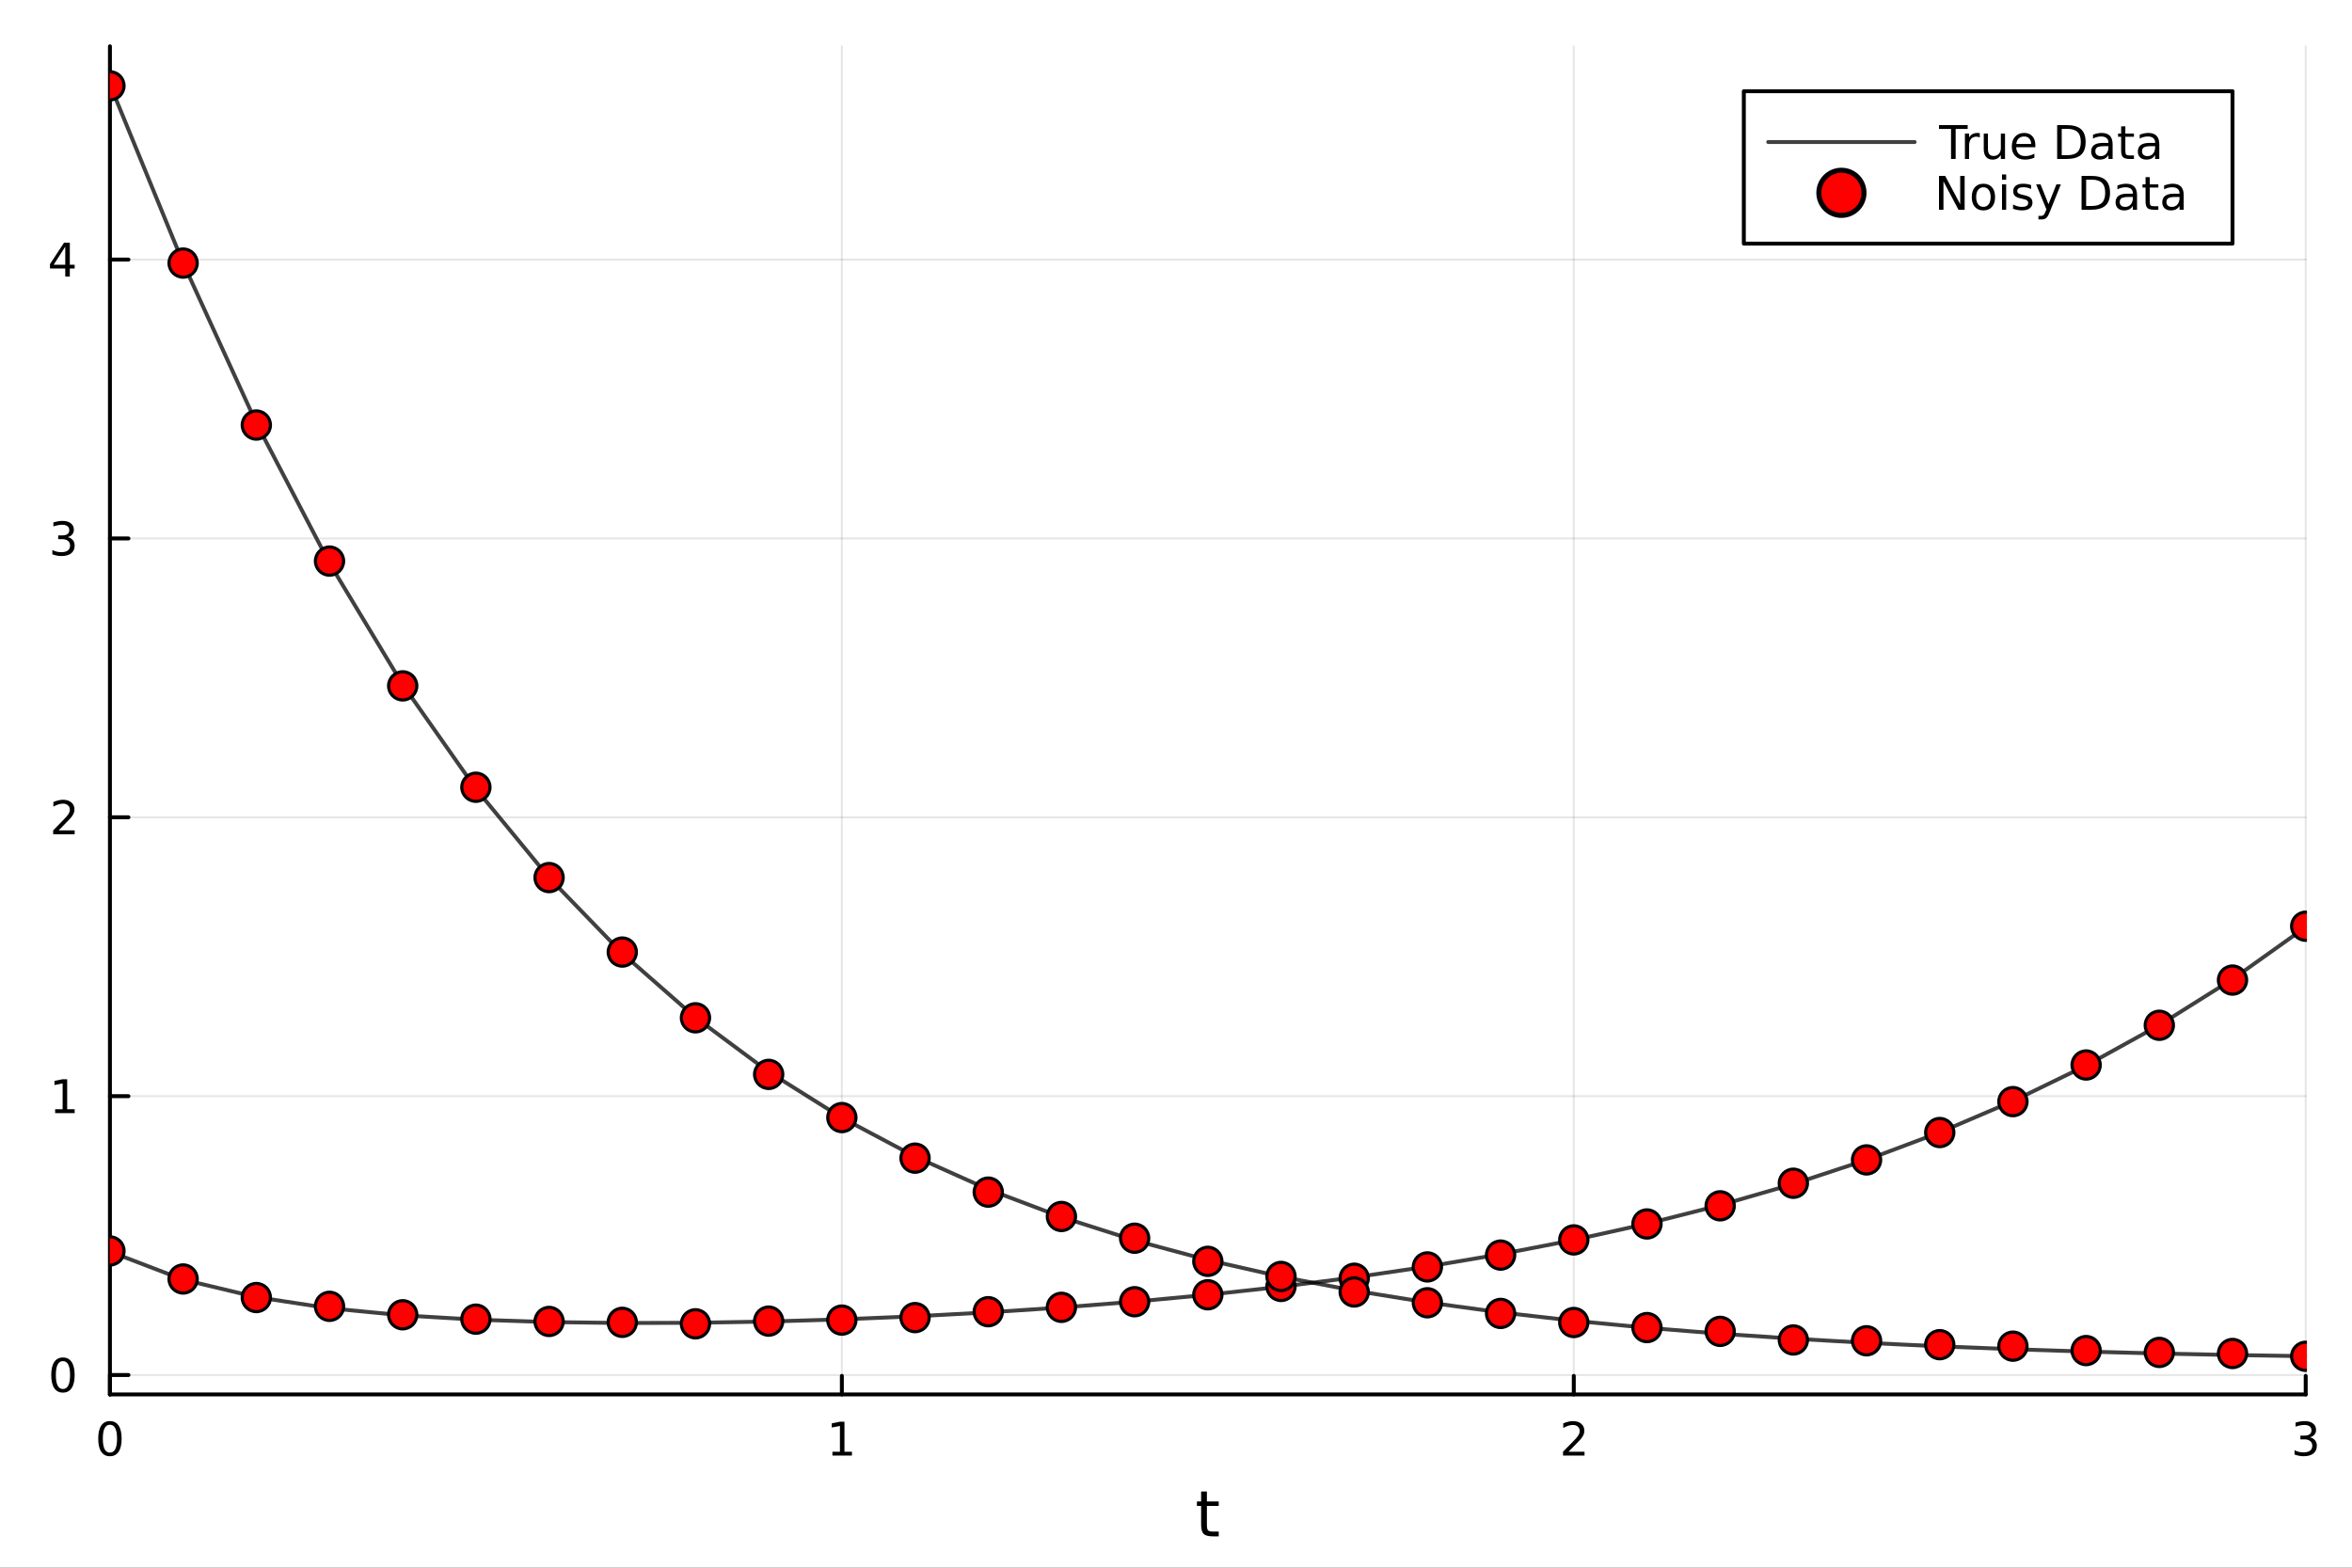 <?xml version="1.0" encoding="utf-8"?>
<svg xmlns="http://www.w3.org/2000/svg" xmlns:xlink="http://www.w3.org/1999/xlink" width="600" height="400" viewBox="0 0 2400 1600">
<rect x="0" y="0" width="2400" height="1600" fill="#333333" stroke="none"/>
<defs>
  <clipPath id="clip620">
    <rect x="0" y="0" width="2400" height="1600"/>
  </clipPath>
</defs>
<path clip-path="url(#clip620)" d="
M0 1600 L2400 1600 L2400 0 L0 0  Z
  " fill="#ffffff" fill-rule="evenodd" fill-opacity="1"/>
<defs>
  <clipPath id="clip621">
    <rect x="480" y="0" width="1681" height="1600"/>
  </clipPath>
</defs>
<path clip-path="url(#clip620)" d="
M112.177 1423.18 L2352.76 1423.18 L2352.76 47.244 L112.177 47.244  Z
  " fill="#ffffff" fill-rule="evenodd" fill-opacity="1"/>
<defs>
  <clipPath id="clip622">
    <rect x="112" y="47" width="2242" height="1377"/>
  </clipPath>
</defs>
<polyline clip-path="url(#clip622)" style="stroke:#000000; stroke-linecap:round; stroke-linejoin:round; stroke-width:2; stroke-opacity:0.1; fill:none" points="
  112.177,1423.18 112.177,47.244 
  "/>
<polyline clip-path="url(#clip622)" style="stroke:#000000; stroke-linecap:round; stroke-linejoin:round; stroke-width:2; stroke-opacity:0.1; fill:none" points="
  859.037,1423.18 859.037,47.244 
  "/>
<polyline clip-path="url(#clip622)" style="stroke:#000000; stroke-linecap:round; stroke-linejoin:round; stroke-width:2; stroke-opacity:0.1; fill:none" points="
  1605.9,1423.18 1605.9,47.244 
  "/>
<polyline clip-path="url(#clip622)" style="stroke:#000000; stroke-linecap:round; stroke-linejoin:round; stroke-width:2; stroke-opacity:0.1; fill:none" points="
  2352.76,1423.18 2352.76,47.244 
  "/>
<polyline clip-path="url(#clip620)" style="stroke:#000000; stroke-linecap:round; stroke-linejoin:round; stroke-width:4; stroke-opacity:1; fill:none" points="
  112.177,1423.18 2352.76,1423.18 
  "/>
<polyline clip-path="url(#clip620)" style="stroke:#000000; stroke-linecap:round; stroke-linejoin:round; stroke-width:4; stroke-opacity:1; fill:none" points="
  112.177,1423.18 112.177,1404.28 
  "/>
<polyline clip-path="url(#clip620)" style="stroke:#000000; stroke-linecap:round; stroke-linejoin:round; stroke-width:4; stroke-opacity:1; fill:none" points="
  859.037,1423.18 859.037,1404.28 
  "/>
<polyline clip-path="url(#clip620)" style="stroke:#000000; stroke-linecap:round; stroke-linejoin:round; stroke-width:4; stroke-opacity:1; fill:none" points="
  1605.9,1423.18 1605.9,1404.28 
  "/>
<polyline clip-path="url(#clip620)" style="stroke:#000000; stroke-linecap:round; stroke-linejoin:round; stroke-width:4; stroke-opacity:1; fill:none" points="
  2352.76,1423.18 2352.76,1404.28 
  "/>
<path clip-path="url(#clip620)" d="M112.177 1454.1 Q108.566 1454.1 106.737 1457.66 Q104.932 1461.2 104.932 1468.33 Q104.932 1475.44 106.737 1479.01 Q108.566 1482.55 112.177 1482.55 Q115.811 1482.55 117.617 1479.01 Q119.446 1475.44 119.446 1468.33 Q119.446 1461.2 117.617 1457.66 Q115.811 1454.1 112.177 1454.1 M112.177 1450.39 Q117.987 1450.39 121.043 1455 Q124.122 1459.58 124.122 1468.33 Q124.122 1477.06 121.043 1481.67 Q117.987 1486.25 112.177 1486.25 Q106.367 1486.25 103.288 1481.67 Q100.233 1477.06 100.233 1468.33 Q100.233 1459.58 103.288 1455 Q106.367 1450.39 112.177 1450.39 Z" fill="#000000" fill-rule="evenodd" fill-opacity="1" /><path clip-path="url(#clip620)" d="M849.419 1481.64 L857.058 1481.64 L857.058 1455.28 L848.747 1456.95 L848.747 1452.69 L857.011 1451.02 L861.687 1451.02 L861.687 1481.64 L869.326 1481.64 L869.326 1485.58 L849.419 1485.58 L849.419 1481.64 Z" fill="#000000" fill-rule="evenodd" fill-opacity="1" /><path clip-path="url(#clip620)" d="M1600.55 1481.64 L1616.87 1481.64 L1616.87 1485.58 L1594.92 1485.58 L1594.92 1481.64 Q1597.59 1478.89 1602.17 1474.26 Q1606.78 1469.61 1607.96 1468.27 Q1610.2 1465.74 1611.08 1464.01 Q1611.98 1462.25 1611.98 1460.56 Q1611.98 1457.8 1610.04 1456.07 Q1608.12 1454.33 1605.02 1454.33 Q1602.82 1454.33 1600.36 1455.09 Q1597.93 1455.86 1595.16 1457.41 L1595.16 1452.69 Q1597.98 1451.55 1600.43 1450.97 Q1602.89 1450.39 1604.92 1450.39 Q1610.29 1450.39 1613.49 1453.08 Q1616.68 1455.77 1616.68 1460.26 Q1616.68 1462.39 1615.87 1464.31 Q1615.09 1466.2 1612.98 1468.8 Q1612.4 1469.47 1609.3 1472.69 Q1606.2 1475.88 1600.55 1481.64 Z" fill="#000000" fill-rule="evenodd" fill-opacity="1" /><path clip-path="url(#clip620)" d="M2357 1466.95 Q2360.36 1467.66 2362.24 1469.93 Q2364.13 1472.2 2364.13 1475.53 Q2364.13 1480.65 2360.61 1483.45 Q2357.1 1486.25 2350.61 1486.25 Q2348.44 1486.25 2346.12 1485.81 Q2343.83 1485.39 2341.38 1484.54 L2341.38 1480.02 Q2343.32 1481.16 2345.64 1481.74 Q2347.95 1482.32 2350.48 1482.32 Q2354.87 1482.32 2357.17 1480.58 Q2359.48 1478.84 2359.48 1475.53 Q2359.48 1472.48 2357.33 1470.77 Q2355.2 1469.03 2351.38 1469.03 L2347.35 1469.03 L2347.35 1465.19 L2351.56 1465.19 Q2355.01 1465.19 2356.84 1463.82 Q2358.67 1462.43 2358.67 1459.84 Q2358.67 1457.18 2356.77 1455.77 Q2354.9 1454.33 2351.38 1454.33 Q2349.46 1454.33 2347.26 1454.75 Q2345.06 1455.16 2342.42 1456.04 L2342.42 1451.88 Q2345.08 1451.14 2347.4 1450.77 Q2349.74 1450.39 2351.8 1450.39 Q2357.12 1450.39 2360.22 1452.83 Q2363.32 1455.23 2363.32 1459.35 Q2363.32 1462.22 2361.68 1464.21 Q2360.04 1466.18 2357 1466.95 Z" fill="#000000" fill-rule="evenodd" fill-opacity="1" /><path clip-path="url(#clip620)" d="M1231.53 1522.27 L1231.53 1532.4 L1243.59 1532.4 L1243.59 1536.95 L1231.53 1536.95 L1231.53 1556.3 Q1231.53 1560.66 1232.71 1561.9 Q1233.91 1563.14 1237.58 1563.14 L1243.59 1563.14 L1243.59 1568.04 L1237.58 1568.04 Q1230.8 1568.04 1228.22 1565.53 Q1225.64 1562.98 1225.64 1556.3 L1225.64 1536.95 L1221.34 1536.95 L1221.34 1532.4 L1225.64 1532.4 L1225.64 1522.27 L1231.53 1522.27 Z" fill="#000000" fill-rule="evenodd" fill-opacity="1" /><polyline clip-path="url(#clip622)" style="stroke:#000000; stroke-linecap:round; stroke-linejoin:round; stroke-width:2; stroke-opacity:0.1; fill:none" points="
  112.177,1403.37 2352.76,1403.37 
  "/>
<polyline clip-path="url(#clip622)" style="stroke:#000000; stroke-linecap:round; stroke-linejoin:round; stroke-width:2; stroke-opacity:0.1; fill:none" points="
  112.177,1118.76 2352.76,1118.76 
  "/>
<polyline clip-path="url(#clip622)" style="stroke:#000000; stroke-linecap:round; stroke-linejoin:round; stroke-width:2; stroke-opacity:0.1; fill:none" points="
  112.177,834.153 2352.76,834.153 
  "/>
<polyline clip-path="url(#clip622)" style="stroke:#000000; stroke-linecap:round; stroke-linejoin:round; stroke-width:2; stroke-opacity:0.1; fill:none" points="
  112.177,549.545 2352.76,549.545 
  "/>
<polyline clip-path="url(#clip622)" style="stroke:#000000; stroke-linecap:round; stroke-linejoin:round; stroke-width:2; stroke-opacity:0.1; fill:none" points="
  112.177,264.937 2352.76,264.937 
  "/>
<polyline clip-path="url(#clip620)" style="stroke:#000000; stroke-linecap:round; stroke-linejoin:round; stroke-width:4; stroke-opacity:1; fill:none" points="
  112.177,1423.18 112.177,47.244 
  "/>
<polyline clip-path="url(#clip620)" style="stroke:#000000; stroke-linecap:round; stroke-linejoin:round; stroke-width:4; stroke-opacity:1; fill:none" points="
  112.177,1403.37 131.075,1403.37 
  "/>
<polyline clip-path="url(#clip620)" style="stroke:#000000; stroke-linecap:round; stroke-linejoin:round; stroke-width:4; stroke-opacity:1; fill:none" points="
  112.177,1118.76 131.075,1118.76 
  "/>
<polyline clip-path="url(#clip620)" style="stroke:#000000; stroke-linecap:round; stroke-linejoin:round; stroke-width:4; stroke-opacity:1; fill:none" points="
  112.177,834.153 131.075,834.153 
  "/>
<polyline clip-path="url(#clip620)" style="stroke:#000000; stroke-linecap:round; stroke-linejoin:round; stroke-width:4; stroke-opacity:1; fill:none" points="
  112.177,549.545 131.075,549.545 
  "/>
<polyline clip-path="url(#clip620)" style="stroke:#000000; stroke-linecap:round; stroke-linejoin:round; stroke-width:4; stroke-opacity:1; fill:none" points="
  112.177,264.937 131.075,264.937 
  "/>
<path clip-path="url(#clip620)" d="M64.233 1389.17 Q60.622 1389.17 58.793 1392.73 Q56.987 1396.28 56.987 1403.4 Q56.987 1410.51 58.793 1414.08 Q60.622 1417.62 64.233 1417.62 Q67.867 1417.62 69.673 1414.08 Q71.501 1410.51 71.501 1403.4 Q71.501 1396.28 69.673 1392.73 Q67.867 1389.17 64.233 1389.17 M64.233 1385.47 Q70.043 1385.47 73.099 1390.07 Q76.177 1394.65 76.177 1403.4 Q76.177 1412.13 73.099 1416.74 Q70.043 1421.32 64.233 1421.32 Q58.423 1421.32 55.344 1416.74 Q52.288 1412.13 52.288 1403.4 Q52.288 1394.65 55.344 1390.07 Q58.423 1385.47 64.233 1385.47 Z" fill="#000000" fill-rule="evenodd" fill-opacity="1" /><path clip-path="url(#clip620)" d="M56.27 1132.11 L63.909 1132.11 L63.909 1105.74 L55.599 1107.41 L55.599 1103.15 L63.862 1101.48 L68.538 1101.48 L68.538 1132.11 L76.177 1132.11 L76.177 1136.04 L56.27 1136.04 L56.27 1132.11 Z" fill="#000000" fill-rule="evenodd" fill-opacity="1" /><path clip-path="url(#clip620)" d="M59.858 847.498 L76.177 847.498 L76.177 851.433 L54.233 851.433 L54.233 847.498 Q56.895 844.744 61.478 840.114 Q66.085 835.461 67.265 834.119 Q69.51 831.596 70.39 829.859 Q71.293 828.1 71.293 826.41 Q71.293 823.656 69.349 821.92 Q67.427 820.184 64.325 820.184 Q62.126 820.184 59.673 820.947 Q57.242 821.711 54.464 823.262 L54.464 818.54 Q57.288 817.406 59.742 816.827 Q62.196 816.248 64.233 816.248 Q69.603 816.248 72.798 818.934 Q75.992 821.619 75.992 826.109 Q75.992 828.239 75.182 830.16 Q74.395 832.059 72.288 834.651 Q71.71 835.322 68.608 838.54 Q65.506 841.734 59.858 847.498 Z" fill="#000000" fill-rule="evenodd" fill-opacity="1" /><path clip-path="url(#clip620)" d="M69.048 548.191 Q72.404 548.908 74.279 551.177 Q76.177 553.445 76.177 556.779 Q76.177 561.894 72.659 564.695 Q69.14 567.496 62.659 567.496 Q60.483 567.496 58.168 567.057 Q55.876 566.64 53.423 565.783 L53.423 561.269 Q55.367 562.404 57.682 562.982 Q59.997 563.561 62.52 563.561 Q66.918 563.561 69.21 561.825 Q71.524 560.089 71.524 556.779 Q71.524 553.723 69.372 552.01 Q67.242 550.274 63.423 550.274 L59.395 550.274 L59.395 546.432 L63.608 546.432 Q67.057 546.432 68.885 545.066 Q70.714 543.677 70.714 541.084 Q70.714 538.422 68.816 537.01 Q66.941 535.575 63.423 535.575 Q61.501 535.575 59.302 535.992 Q57.103 536.409 54.464 537.288 L54.464 533.122 Q57.126 532.381 59.441 532.01 Q61.779 531.64 63.839 531.64 Q69.163 531.64 72.265 534.071 Q75.367 536.478 75.367 540.598 Q75.367 543.469 73.724 545.459 Q72.08 547.427 69.048 548.191 Z" fill="#000000" fill-rule="evenodd" fill-opacity="1" /><path clip-path="url(#clip620)" d="M66.594 251.731 L54.788 270.18 L66.594 270.18 L66.594 251.731 M65.367 247.657 L71.247 247.657 L71.247 270.18 L76.177 270.18 L76.177 274.069 L71.247 274.069 L71.247 282.217 L66.594 282.217 L66.594 274.069 L50.992 274.069 L50.992 269.555 L65.367 247.657 Z" fill="#000000" fill-rule="evenodd" fill-opacity="1" /><polyline clip-path="url(#clip622)" style="stroke:#000000; stroke-linecap:round; stroke-linejoin:round; stroke-width:4; stroke-opacity:0.75; fill:none" points="
  112.177,1277.43 186.863,1306 261.549,1323.85 336.235,1335.21 410.921,1342.43 485.607,1346.86 560.293,1349.32 634.979,1350.28 709.665,1350.04 784.351,1348.77 
  859.037,1346.55 933.723,1343.43 1008.41,1339.41 1083.09,1334.45 1157.78,1328.49 1232.47,1321.46 1307.15,1313.24 1381.84,1303.7 1456.52,1292.7 1531.21,1280.05 
  1605.9,1265.55 1680.58,1248.96 1755.27,1230.01 1829.95,1208.4 1904.64,1183.77 1979.33,1155.73 2054.01,1123.81 2128.7,1087.52 2203.38,1046.27 2278.07,999.401 
  2352.76,946.189 
  "/>
<polyline clip-path="url(#clip622)" style="stroke:#000000; stroke-linecap:round; stroke-linejoin:round; stroke-width:4; stroke-opacity:0.75; fill:none" points="
  112.177,86.186 186.863,268.453 261.549,431.731 336.235,574.866 410.921,698.729 485.607,805.04 560.293,895.797 634.979,972.99 709.665,1038.48 784.351,1093.94 
  859.037,1140.84 933.723,1180.46 1008.41,1213.91 1083.09,1242.14 1157.78,1265.96 1232.47,1286.04 1307.15,1302.97 1381.84,1317.24 1456.52,1329.28 1531.21,1339.42 
  1605.9,1347.96 1680.58,1355.15 1755.27,1361.19 1829.95,1366.27 1904.64,1370.53 1979.33,1374.08 2054.01,1377.02 2128.7,1379.45 2203.38,1381.41 2278.07,1382.96 
  2352.76,1384.13 
  "/>
<circle clip-path="url(#clip622)" cx="112.177" cy="1276.73" r="14.4" fill="#ff0000" fill-rule="evenodd" fill-opacity="1" stroke="#000000" stroke-opacity="1" stroke-width="3.2"/>
<circle clip-path="url(#clip622)" cx="186.863" cy="1305.35" r="14.4" fill="#ff0000" fill-rule="evenodd" fill-opacity="1" stroke="#000000" stroke-opacity="1" stroke-width="3.2"/>
<circle clip-path="url(#clip622)" cx="261.549" cy="1324.29" r="14.4" fill="#ff0000" fill-rule="evenodd" fill-opacity="1" stroke="#000000" stroke-opacity="1" stroke-width="3.2"/>
<circle clip-path="url(#clip622)" cx="336.235" cy="1333.25" r="14.4" fill="#ff0000" fill-rule="evenodd" fill-opacity="1" stroke="#000000" stroke-opacity="1" stroke-width="3.2"/>
<circle clip-path="url(#clip622)" cx="410.921" cy="1341.88" r="14.4" fill="#ff0000" fill-rule="evenodd" fill-opacity="1" stroke="#000000" stroke-opacity="1" stroke-width="3.2"/>
<circle clip-path="url(#clip622)" cx="485.607" cy="1346.35" r="14.4" fill="#ff0000" fill-rule="evenodd" fill-opacity="1" stroke="#000000" stroke-opacity="1" stroke-width="3.2"/>
<circle clip-path="url(#clip622)" cx="560.293" cy="1348.69" r="14.4" fill="#ff0000" fill-rule="evenodd" fill-opacity="1" stroke="#000000" stroke-opacity="1" stroke-width="3.2"/>
<circle clip-path="url(#clip622)" cx="634.979" cy="1349.59" r="14.4" fill="#ff0000" fill-rule="evenodd" fill-opacity="1" stroke="#000000" stroke-opacity="1" stroke-width="3.2"/>
<circle clip-path="url(#clip622)" cx="709.665" cy="1351.1" r="14.4" fill="#ff0000" fill-rule="evenodd" fill-opacity="1" stroke="#000000" stroke-opacity="1" stroke-width="3.2"/>
<circle clip-path="url(#clip622)" cx="784.351" cy="1348.35" r="14.4" fill="#ff0000" fill-rule="evenodd" fill-opacity="1" stroke="#000000" stroke-opacity="1" stroke-width="3.2"/>
<circle clip-path="url(#clip622)" cx="859.037" cy="1347.31" r="14.4" fill="#ff0000" fill-rule="evenodd" fill-opacity="1" stroke="#000000" stroke-opacity="1" stroke-width="3.2"/>
<circle clip-path="url(#clip622)" cx="933.723" cy="1344.76" r="14.4" fill="#ff0000" fill-rule="evenodd" fill-opacity="1" stroke="#000000" stroke-opacity="1" stroke-width="3.2"/>
<circle clip-path="url(#clip622)" cx="1008.41" cy="1338.74" r="14.4" fill="#ff0000" fill-rule="evenodd" fill-opacity="1" stroke="#000000" stroke-opacity="1" stroke-width="3.2"/>
<circle clip-path="url(#clip622)" cx="1083.09" cy="1334.28" r="14.4" fill="#ff0000" fill-rule="evenodd" fill-opacity="1" stroke="#000000" stroke-opacity="1" stroke-width="3.2"/>
<circle clip-path="url(#clip622)" cx="1157.78" cy="1328.56" r="14.4" fill="#ff0000" fill-rule="evenodd" fill-opacity="1" stroke="#000000" stroke-opacity="1" stroke-width="3.2"/>
<circle clip-path="url(#clip622)" cx="1232.47" cy="1321.45" r="14.4" fill="#ff0000" fill-rule="evenodd" fill-opacity="1" stroke="#000000" stroke-opacity="1" stroke-width="3.2"/>
<circle clip-path="url(#clip622)" cx="1307.15" cy="1312.95" r="14.4" fill="#ff0000" fill-rule="evenodd" fill-opacity="1" stroke="#000000" stroke-opacity="1" stroke-width="3.2"/>
<circle clip-path="url(#clip622)" cx="1381.84" cy="1304.6" r="14.4" fill="#ff0000" fill-rule="evenodd" fill-opacity="1" stroke="#000000" stroke-opacity="1" stroke-width="3.2"/>
<circle clip-path="url(#clip622)" cx="1456.52" cy="1293.03" r="14.4" fill="#ff0000" fill-rule="evenodd" fill-opacity="1" stroke="#000000" stroke-opacity="1" stroke-width="3.2"/>
<circle clip-path="url(#clip622)" cx="1531.21" cy="1280.95" r="14.4" fill="#ff0000" fill-rule="evenodd" fill-opacity="1" stroke="#000000" stroke-opacity="1" stroke-width="3.2"/>
<circle clip-path="url(#clip622)" cx="1605.9" cy="1265.46" r="14.4" fill="#ff0000" fill-rule="evenodd" fill-opacity="1" stroke="#000000" stroke-opacity="1" stroke-width="3.2"/>
<circle clip-path="url(#clip622)" cx="1680.58" cy="1249.18" r="14.4" fill="#ff0000" fill-rule="evenodd" fill-opacity="1" stroke="#000000" stroke-opacity="1" stroke-width="3.2"/>
<circle clip-path="url(#clip622)" cx="1755.27" cy="1230.67" r="14.4" fill="#ff0000" fill-rule="evenodd" fill-opacity="1" stroke="#000000" stroke-opacity="1" stroke-width="3.2"/>
<circle clip-path="url(#clip622)" cx="1829.95" cy="1207.63" r="14.4" fill="#ff0000" fill-rule="evenodd" fill-opacity="1" stroke="#000000" stroke-opacity="1" stroke-width="3.2"/>
<circle clip-path="url(#clip622)" cx="1904.64" cy="1183.81" r="14.4" fill="#ff0000" fill-rule="evenodd" fill-opacity="1" stroke="#000000" stroke-opacity="1" stroke-width="3.2"/>
<circle clip-path="url(#clip622)" cx="1979.33" cy="1155.88" r="14.4" fill="#ff0000" fill-rule="evenodd" fill-opacity="1" stroke="#000000" stroke-opacity="1" stroke-width="3.2"/>
<circle clip-path="url(#clip622)" cx="2054.01" cy="1124.33" r="14.4" fill="#ff0000" fill-rule="evenodd" fill-opacity="1" stroke="#000000" stroke-opacity="1" stroke-width="3.2"/>
<circle clip-path="url(#clip622)" cx="2128.7" cy="1086.94" r="14.4" fill="#ff0000" fill-rule="evenodd" fill-opacity="1" stroke="#000000" stroke-opacity="1" stroke-width="3.2"/>
<circle clip-path="url(#clip622)" cx="2203.38" cy="1046.41" r="14.4" fill="#ff0000" fill-rule="evenodd" fill-opacity="1" stroke="#000000" stroke-opacity="1" stroke-width="3.2"/>
<circle clip-path="url(#clip622)" cx="2278.07" cy="1000.28" r="14.4" fill="#ff0000" fill-rule="evenodd" fill-opacity="1" stroke="#000000" stroke-opacity="1" stroke-width="3.2"/>
<circle clip-path="url(#clip622)" cx="2352.76" cy="945.309" r="14.4" fill="#ff0000" fill-rule="evenodd" fill-opacity="1" stroke="#000000" stroke-opacity="1" stroke-width="3.2"/>
<circle clip-path="url(#clip622)" cx="112.177" cy="87.598" r="14.4" fill="#ff0000" fill-rule="evenodd" fill-opacity="1" stroke="#000000" stroke-opacity="1" stroke-width="3.2"/>
<circle clip-path="url(#clip622)" cx="186.863" cy="268.5" r="14.4" fill="#ff0000" fill-rule="evenodd" fill-opacity="1" stroke="#000000" stroke-opacity="1" stroke-width="3.2"/>
<circle clip-path="url(#clip622)" cx="261.549" cy="433.814" r="14.4" fill="#ff0000" fill-rule="evenodd" fill-opacity="1" stroke="#000000" stroke-opacity="1" stroke-width="3.2"/>
<circle clip-path="url(#clip622)" cx="336.235" cy="572.668" r="14.4" fill="#ff0000" fill-rule="evenodd" fill-opacity="1" stroke="#000000" stroke-opacity="1" stroke-width="3.2"/>
<circle clip-path="url(#clip622)" cx="410.921" cy="700" r="14.4" fill="#ff0000" fill-rule="evenodd" fill-opacity="1" stroke="#000000" stroke-opacity="1" stroke-width="3.2"/>
<circle clip-path="url(#clip622)" cx="485.607" cy="803.466" r="14.4" fill="#ff0000" fill-rule="evenodd" fill-opacity="1" stroke="#000000" stroke-opacity="1" stroke-width="3.2"/>
<circle clip-path="url(#clip622)" cx="560.293" cy="895.673" r="14.4" fill="#ff0000" fill-rule="evenodd" fill-opacity="1" stroke="#000000" stroke-opacity="1" stroke-width="3.2"/>
<circle clip-path="url(#clip622)" cx="634.979" cy="971.681" r="14.4" fill="#ff0000" fill-rule="evenodd" fill-opacity="1" stroke="#000000" stroke-opacity="1" stroke-width="3.2"/>
<circle clip-path="url(#clip622)" cx="709.665" cy="1038.79" r="14.4" fill="#ff0000" fill-rule="evenodd" fill-opacity="1" stroke="#000000" stroke-opacity="1" stroke-width="3.2"/>
<circle clip-path="url(#clip622)" cx="784.351" cy="1096.53" r="14.4" fill="#ff0000" fill-rule="evenodd" fill-opacity="1" stroke="#000000" stroke-opacity="1" stroke-width="3.2"/>
<circle clip-path="url(#clip622)" cx="859.037" cy="1140.62" r="14.4" fill="#ff0000" fill-rule="evenodd" fill-opacity="1" stroke="#000000" stroke-opacity="1" stroke-width="3.2"/>
<circle clip-path="url(#clip622)" cx="933.723" cy="1182.01" r="14.4" fill="#ff0000" fill-rule="evenodd" fill-opacity="1" stroke="#000000" stroke-opacity="1" stroke-width="3.2"/>
<circle clip-path="url(#clip622)" cx="1008.41" cy="1216.68" r="14.4" fill="#ff0000" fill-rule="evenodd" fill-opacity="1" stroke="#000000" stroke-opacity="1" stroke-width="3.2"/>
<circle clip-path="url(#clip622)" cx="1083.09" cy="1241.56" r="14.4" fill="#ff0000" fill-rule="evenodd" fill-opacity="1" stroke="#000000" stroke-opacity="1" stroke-width="3.2"/>
<circle clip-path="url(#clip622)" cx="1157.78" cy="1263.73" r="14.4" fill="#ff0000" fill-rule="evenodd" fill-opacity="1" stroke="#000000" stroke-opacity="1" stroke-width="3.2"/>
<circle clip-path="url(#clip622)" cx="1232.47" cy="1287.34" r="14.4" fill="#ff0000" fill-rule="evenodd" fill-opacity="1" stroke="#000000" stroke-opacity="1" stroke-width="3.2"/>
<circle clip-path="url(#clip622)" cx="1307.15" cy="1302.75" r="14.4" fill="#ff0000" fill-rule="evenodd" fill-opacity="1" stroke="#000000" stroke-opacity="1" stroke-width="3.2"/>
<circle clip-path="url(#clip622)" cx="1381.84" cy="1318.6" r="14.4" fill="#ff0000" fill-rule="evenodd" fill-opacity="1" stroke="#000000" stroke-opacity="1" stroke-width="3.2"/>
<circle clip-path="url(#clip622)" cx="1456.52" cy="1329.62" r="14.4" fill="#ff0000" fill-rule="evenodd" fill-opacity="1" stroke="#000000" stroke-opacity="1" stroke-width="3.2"/>
<circle clip-path="url(#clip622)" cx="1531.21" cy="1340.5" r="14.4" fill="#ff0000" fill-rule="evenodd" fill-opacity="1" stroke="#000000" stroke-opacity="1" stroke-width="3.2"/>
<circle clip-path="url(#clip622)" cx="1605.9" cy="1349.77" r="14.4" fill="#ff0000" fill-rule="evenodd" fill-opacity="1" stroke="#000000" stroke-opacity="1" stroke-width="3.2"/>
<circle clip-path="url(#clip622)" cx="1680.58" cy="1354.95" r="14.4" fill="#ff0000" fill-rule="evenodd" fill-opacity="1" stroke="#000000" stroke-opacity="1" stroke-width="3.2"/>
<circle clip-path="url(#clip622)" cx="1755.27" cy="1358.81" r="14.4" fill="#ff0000" fill-rule="evenodd" fill-opacity="1" stroke="#000000" stroke-opacity="1" stroke-width="3.2"/>
<circle clip-path="url(#clip622)" cx="1829.95" cy="1367.59" r="14.4" fill="#ff0000" fill-rule="evenodd" fill-opacity="1" stroke="#000000" stroke-opacity="1" stroke-width="3.2"/>
<circle clip-path="url(#clip622)" cx="1904.64" cy="1368.41" r="14.4" fill="#ff0000" fill-rule="evenodd" fill-opacity="1" stroke="#000000" stroke-opacity="1" stroke-width="3.2"/>
<circle clip-path="url(#clip622)" cx="1979.33" cy="1372.39" r="14.4" fill="#ff0000" fill-rule="evenodd" fill-opacity="1" stroke="#000000" stroke-opacity="1" stroke-width="3.2"/>
<circle clip-path="url(#clip622)" cx="2054.01" cy="1373.91" r="14.4" fill="#ff0000" fill-rule="evenodd" fill-opacity="1" stroke="#000000" stroke-opacity="1" stroke-width="3.2"/>
<circle clip-path="url(#clip622)" cx="2128.7" cy="1378.41" r="14.4" fill="#ff0000" fill-rule="evenodd" fill-opacity="1" stroke="#000000" stroke-opacity="1" stroke-width="3.2"/>
<circle clip-path="url(#clip622)" cx="2203.38" cy="1380.3" r="14.4" fill="#ff0000" fill-rule="evenodd" fill-opacity="1" stroke="#000000" stroke-opacity="1" stroke-width="3.2"/>
<circle clip-path="url(#clip622)" cx="2278.07" cy="1381.38" r="14.4" fill="#ff0000" fill-rule="evenodd" fill-opacity="1" stroke="#000000" stroke-opacity="1" stroke-width="3.2"/>
<circle clip-path="url(#clip622)" cx="2352.76" cy="1384.24" r="14.4" fill="#ff0000" fill-rule="evenodd" fill-opacity="1" stroke="#000000" stroke-opacity="1" stroke-width="3.2"/>
<path clip-path="url(#clip620)" d="
M1779.42 248.629 L2278.07 248.629 L2278.07 93.109 L1779.42 93.109  Z
  " fill="#ffffff" fill-rule="evenodd" fill-opacity="1"/>
<polyline clip-path="url(#clip620)" style="stroke:#000000; stroke-linecap:round; stroke-linejoin:round; stroke-width:4; stroke-opacity:1; fill:none" points="
  1779.42,248.629 2278.07,248.629 2278.07,93.109 1779.42,93.109 1779.42,248.629 
  "/>
<polyline clip-path="url(#clip620)" style="stroke:#000000; stroke-linecap:round; stroke-linejoin:round; stroke-width:4; stroke-opacity:0.75; fill:none" points="
  1804.31,144.949 1953.69,144.949 
  "/>
<path clip-path="url(#clip620)" d="M1978.58 127.669 L2007.82 127.669 L2007.82 131.604 L1995.55 131.604 L1995.55 162.229 L1990.85 162.229 L1990.85 131.604 L1978.58 131.604 L1978.58 127.669 Z" fill="#000000" fill-rule="evenodd" fill-opacity="1" /><path clip-path="url(#clip620)" d="M2020.2 140.284 Q2019.48 139.868 2018.63 139.682 Q2017.79 139.474 2016.78 139.474 Q2013.16 139.474 2011.22 141.835 Q2009.3 144.173 2009.3 148.571 L2009.3 162.229 L2005.02 162.229 L2005.02 136.303 L2009.3 136.303 L2009.3 140.331 Q2010.64 137.969 2012.79 136.835 Q2014.95 135.678 2018.03 135.678 Q2018.47 135.678 2019 135.747 Q2019.53 135.794 2020.18 135.909 L2020.2 140.284 Z" fill="#000000" fill-rule="evenodd" fill-opacity="1" /><path clip-path="url(#clip620)" d="M2024.23 151.997 L2024.23 136.303 L2028.49 136.303 L2028.49 151.835 Q2028.49 155.516 2029.92 157.368 Q2031.36 159.196 2034.23 159.196 Q2037.68 159.196 2039.67 156.997 Q2041.68 154.798 2041.68 151.002 L2041.68 136.303 L2045.94 136.303 L2045.94 162.229 L2041.68 162.229 L2041.68 158.247 Q2040.13 160.608 2038.07 161.766 Q2036.03 162.9 2033.33 162.9 Q2028.86 162.9 2026.54 160.122 Q2024.23 157.344 2024.23 151.997 M2034.95 135.678 L2034.95 135.678 Z" fill="#000000" fill-rule="evenodd" fill-opacity="1" /><path clip-path="url(#clip620)" d="M2076.89 148.201 L2076.89 150.284 L2057.31 150.284 Q2057.59 154.682 2059.95 156.997 Q2062.33 159.289 2066.57 159.289 Q2069.02 159.289 2071.31 158.687 Q2073.63 158.085 2075.9 156.881 L2075.9 160.909 Q2073.6 161.881 2071.2 162.391 Q2068.79 162.9 2066.31 162.9 Q2060.11 162.9 2056.47 159.289 Q2052.86 155.678 2052.86 149.52 Q2052.86 143.155 2056.29 139.428 Q2059.74 135.678 2065.57 135.678 Q2070.8 135.678 2073.84 139.057 Q2076.89 142.414 2076.89 148.201 M2072.63 146.951 Q2072.59 143.456 2070.66 141.372 Q2068.77 139.289 2065.62 139.289 Q2062.05 139.289 2059.9 141.303 Q2057.77 143.317 2057.45 146.974 L2072.63 146.951 Z" fill="#000000" fill-rule="evenodd" fill-opacity="1" /><path clip-path="url(#clip620)" d="M2103.81 131.511 L2103.81 158.386 L2109.46 158.386 Q2116.61 158.386 2119.92 155.145 Q2123.26 151.905 2123.26 144.914 Q2123.26 137.969 2119.92 134.752 Q2116.61 131.511 2109.46 131.511 L2103.81 131.511 M2099.14 127.669 L2108.74 127.669 Q2118.79 127.669 2123.49 131.858 Q2128.19 136.025 2128.19 144.914 Q2128.19 153.849 2123.47 158.039 Q2118.74 162.229 2108.74 162.229 L2099.14 162.229 L2099.14 127.669 Z" fill="#000000" fill-rule="evenodd" fill-opacity="1" /><path clip-path="url(#clip620)" d="M2147.24 149.196 Q2142.08 149.196 2140.09 150.377 Q2138.09 151.557 2138.09 154.405 Q2138.09 156.673 2139.58 158.016 Q2141.08 159.335 2143.65 159.335 Q2147.19 159.335 2149.32 156.835 Q2151.47 154.312 2151.47 150.145 L2151.47 149.196 L2147.24 149.196 M2155.73 147.437 L2155.73 162.229 L2151.47 162.229 L2151.47 158.293 Q2150.02 160.655 2147.84 161.789 Q2145.66 162.9 2142.52 162.9 Q2138.53 162.9 2136.17 160.678 Q2133.84 158.432 2133.84 154.682 Q2133.84 150.307 2136.75 148.085 Q2139.69 145.863 2145.5 145.863 L2151.47 145.863 L2151.47 145.446 Q2151.47 142.507 2149.53 140.909 Q2147.61 139.289 2144.11 139.289 Q2141.89 139.289 2139.78 139.821 Q2137.68 140.354 2135.73 141.419 L2135.73 137.483 Q2138.07 136.581 2140.27 136.141 Q2142.47 135.678 2144.55 135.678 Q2150.18 135.678 2152.96 138.594 Q2155.73 141.511 2155.73 147.437 Z" fill="#000000" fill-rule="evenodd" fill-opacity="1" /><path clip-path="url(#clip620)" d="M2168.72 128.942 L2168.72 136.303 L2177.49 136.303 L2177.49 139.613 L2168.72 139.613 L2168.72 153.687 Q2168.72 156.858 2169.58 157.761 Q2170.46 158.664 2173.12 158.664 L2177.49 158.664 L2177.49 162.229 L2173.12 162.229 Q2168.19 162.229 2166.31 160.4 Q2164.44 158.548 2164.44 153.687 L2164.44 139.613 L2161.31 139.613 L2161.31 136.303 L2164.44 136.303 L2164.44 128.942 L2168.72 128.942 Z" fill="#000000" fill-rule="evenodd" fill-opacity="1" /><path clip-path="url(#clip620)" d="M2194.88 149.196 Q2189.71 149.196 2187.72 150.377 Q2185.73 151.557 2185.73 154.405 Q2185.73 156.673 2187.21 158.016 Q2188.72 159.335 2191.29 159.335 Q2194.83 159.335 2196.96 156.835 Q2199.11 154.312 2199.11 150.145 L2199.11 149.196 L2194.88 149.196 M2203.37 147.437 L2203.37 162.229 L2199.11 162.229 L2199.11 158.293 Q2197.65 160.655 2195.48 161.789 Q2193.3 162.9 2190.15 162.9 Q2186.17 162.9 2183.81 160.678 Q2181.47 158.432 2181.47 154.682 Q2181.47 150.307 2184.39 148.085 Q2187.33 145.863 2193.14 145.863 L2199.11 145.863 L2199.11 145.446 Q2199.11 142.507 2197.17 140.909 Q2195.25 139.289 2191.75 139.289 Q2189.53 139.289 2187.42 139.821 Q2185.32 140.354 2183.37 141.419 L2183.37 137.483 Q2185.71 136.581 2187.91 136.141 Q2190.11 135.678 2192.19 135.678 Q2197.82 135.678 2200.59 138.594 Q2203.37 141.511 2203.37 147.437 Z" fill="#000000" fill-rule="evenodd" fill-opacity="1" /><circle clip-path="url(#clip620)" cx="1879" cy="196.789" r="23.04" fill="#ff0000" fill-rule="evenodd" fill-opacity="1" stroke="#000000" stroke-opacity="1" stroke-width="5.12"/>
<path clip-path="url(#clip620)" d="M1978.58 179.509 L1984.88 179.509 L2000.2 208.421 L2000.2 179.509 L2004.74 179.509 L2004.74 214.069 L1998.44 214.069 L1983.12 185.157 L1983.12 214.069 L1978.58 214.069 L1978.58 179.509 Z" fill="#000000" fill-rule="evenodd" fill-opacity="1" /><path clip-path="url(#clip620)" d="M2023.91 191.129 Q2020.48 191.129 2018.49 193.814 Q2016.5 196.476 2016.5 201.129 Q2016.5 205.782 2018.47 208.467 Q2020.46 211.129 2023.91 211.129 Q2027.31 211.129 2029.3 208.444 Q2031.29 205.758 2031.29 201.129 Q2031.29 196.522 2029.3 193.837 Q2027.31 191.129 2023.91 191.129 M2023.91 187.518 Q2029.46 187.518 2032.63 191.129 Q2035.8 194.74 2035.8 201.129 Q2035.8 207.495 2032.63 211.129 Q2029.46 214.74 2023.91 214.74 Q2018.33 214.74 2015.16 211.129 Q2012.01 207.495 2012.01 201.129 Q2012.01 194.74 2015.16 191.129 Q2018.33 187.518 2023.91 187.518 Z" fill="#000000" fill-rule="evenodd" fill-opacity="1" /><path clip-path="url(#clip620)" d="M2042.86 188.143 L2047.12 188.143 L2047.12 214.069 L2042.86 214.069 L2042.86 188.143 M2042.86 178.05 L2047.12 178.05 L2047.12 183.444 L2042.86 183.444 L2042.86 178.05 Z" fill="#000000" fill-rule="evenodd" fill-opacity="1" /><path clip-path="url(#clip620)" d="M2072.56 188.907 L2072.56 192.934 Q2070.76 192.009 2068.81 191.546 Q2066.87 191.083 2064.78 191.083 Q2061.61 191.083 2060.02 192.055 Q2058.44 193.027 2058.44 194.971 Q2058.44 196.453 2059.58 197.309 Q2060.71 198.143 2064.14 198.907 L2065.59 199.231 Q2070.13 200.203 2072.03 201.985 Q2073.95 203.745 2073.95 206.916 Q2073.95 210.527 2071.08 212.633 Q2068.23 214.74 2063.23 214.74 Q2061.15 214.74 2058.88 214.323 Q2056.64 213.93 2054.14 213.12 L2054.14 208.721 Q2056.5 209.948 2058.79 210.573 Q2061.08 211.175 2063.33 211.175 Q2066.34 211.175 2067.96 210.157 Q2069.58 209.115 2069.58 207.24 Q2069.58 205.504 2068.4 204.578 Q2067.24 203.652 2063.28 202.796 L2061.8 202.448 Q2057.84 201.615 2056.08 199.902 Q2054.32 198.166 2054.32 195.157 Q2054.32 191.499 2056.91 189.509 Q2059.51 187.518 2064.28 187.518 Q2066.64 187.518 2068.72 187.865 Q2070.8 188.212 2072.56 188.907 Z" fill="#000000" fill-rule="evenodd" fill-opacity="1" /><path clip-path="url(#clip620)" d="M2091.52 216.476 Q2089.72 221.106 2088 222.518 Q2086.29 223.93 2083.42 223.93 L2080.02 223.93 L2080.02 220.365 L2082.52 220.365 Q2084.28 220.365 2085.25 219.532 Q2086.22 218.698 2087.4 215.596 L2088.16 213.652 L2077.68 188.143 L2082.19 188.143 L2090.29 208.421 L2098.4 188.143 L2102.91 188.143 L2091.52 216.476 Z" fill="#000000" fill-rule="evenodd" fill-opacity="1" /><path clip-path="url(#clip620)" d="M2128.72 183.351 L2128.72 210.226 L2134.37 210.226 Q2141.52 210.226 2144.83 206.985 Q2148.16 203.745 2148.16 196.754 Q2148.16 189.809 2144.83 186.592 Q2141.52 183.351 2134.37 183.351 L2128.72 183.351 M2124.04 179.509 L2133.65 179.509 Q2143.7 179.509 2148.4 183.698 Q2153.09 187.865 2153.09 196.754 Q2153.09 205.689 2148.37 209.879 Q2143.65 214.069 2133.65 214.069 L2124.04 214.069 L2124.04 179.509 Z" fill="#000000" fill-rule="evenodd" fill-opacity="1" /><path clip-path="url(#clip620)" d="M2172.15 201.036 Q2166.98 201.036 2164.99 202.217 Q2163 203.397 2163 206.245 Q2163 208.513 2164.48 209.856 Q2165.99 211.175 2168.56 211.175 Q2172.1 211.175 2174.23 208.675 Q2176.38 206.152 2176.38 201.985 L2176.38 201.036 L2172.15 201.036 M2180.64 199.277 L2180.64 214.069 L2176.38 214.069 L2176.38 210.133 Q2174.92 212.495 2172.75 213.629 Q2170.57 214.74 2167.42 214.74 Q2163.44 214.74 2161.08 212.518 Q2158.74 210.272 2158.74 206.522 Q2158.74 202.147 2161.66 199.925 Q2164.6 197.703 2170.41 197.703 L2176.38 197.703 L2176.38 197.286 Q2176.38 194.347 2174.44 192.749 Q2172.52 191.129 2169.02 191.129 Q2166.8 191.129 2164.69 191.661 Q2162.59 192.194 2160.64 193.259 L2160.64 189.323 Q2162.98 188.421 2165.18 187.981 Q2167.38 187.518 2169.46 187.518 Q2175.09 187.518 2177.86 190.434 Q2180.64 193.351 2180.64 199.277 Z" fill="#000000" fill-rule="evenodd" fill-opacity="1" /><path clip-path="url(#clip620)" d="M2193.63 180.782 L2193.63 188.143 L2202.4 188.143 L2202.4 191.453 L2193.63 191.453 L2193.63 205.527 Q2193.63 208.698 2194.48 209.601 Q2195.36 210.504 2198.02 210.504 L2202.4 210.504 L2202.4 214.069 L2198.02 214.069 Q2193.09 214.069 2191.22 212.24 Q2189.34 210.388 2189.34 205.527 L2189.34 191.453 L2186.22 191.453 L2186.22 188.143 L2189.34 188.143 L2189.34 180.782 L2193.63 180.782 Z" fill="#000000" fill-rule="evenodd" fill-opacity="1" /><path clip-path="url(#clip620)" d="M2219.78 201.036 Q2214.62 201.036 2212.63 202.217 Q2210.64 203.397 2210.64 206.245 Q2210.64 208.513 2212.12 209.856 Q2213.63 211.175 2216.2 211.175 Q2219.74 211.175 2221.87 208.675 Q2224.02 206.152 2224.02 201.985 L2224.02 201.036 L2219.78 201.036 M2228.28 199.277 L2228.28 214.069 L2224.02 214.069 L2224.02 210.133 Q2222.56 212.495 2220.39 213.629 Q2218.21 214.74 2215.06 214.74 Q2211.08 214.74 2208.72 212.518 Q2206.38 210.272 2206.38 206.522 Q2206.38 202.147 2209.3 199.925 Q2212.24 197.703 2218.05 197.703 L2224.02 197.703 L2224.02 197.286 Q2224.02 194.347 2222.08 192.749 Q2220.15 191.129 2216.66 191.129 Q2214.44 191.129 2212.33 191.661 Q2210.22 192.194 2208.28 193.259 L2208.28 189.323 Q2210.62 188.421 2212.82 187.981 Q2215.02 187.518 2217.1 187.518 Q2222.72 187.518 2225.5 190.434 Q2228.28 193.351 2228.28 199.277 Z" fill="#000000" fill-rule="evenodd" fill-opacity="1" /></svg>
